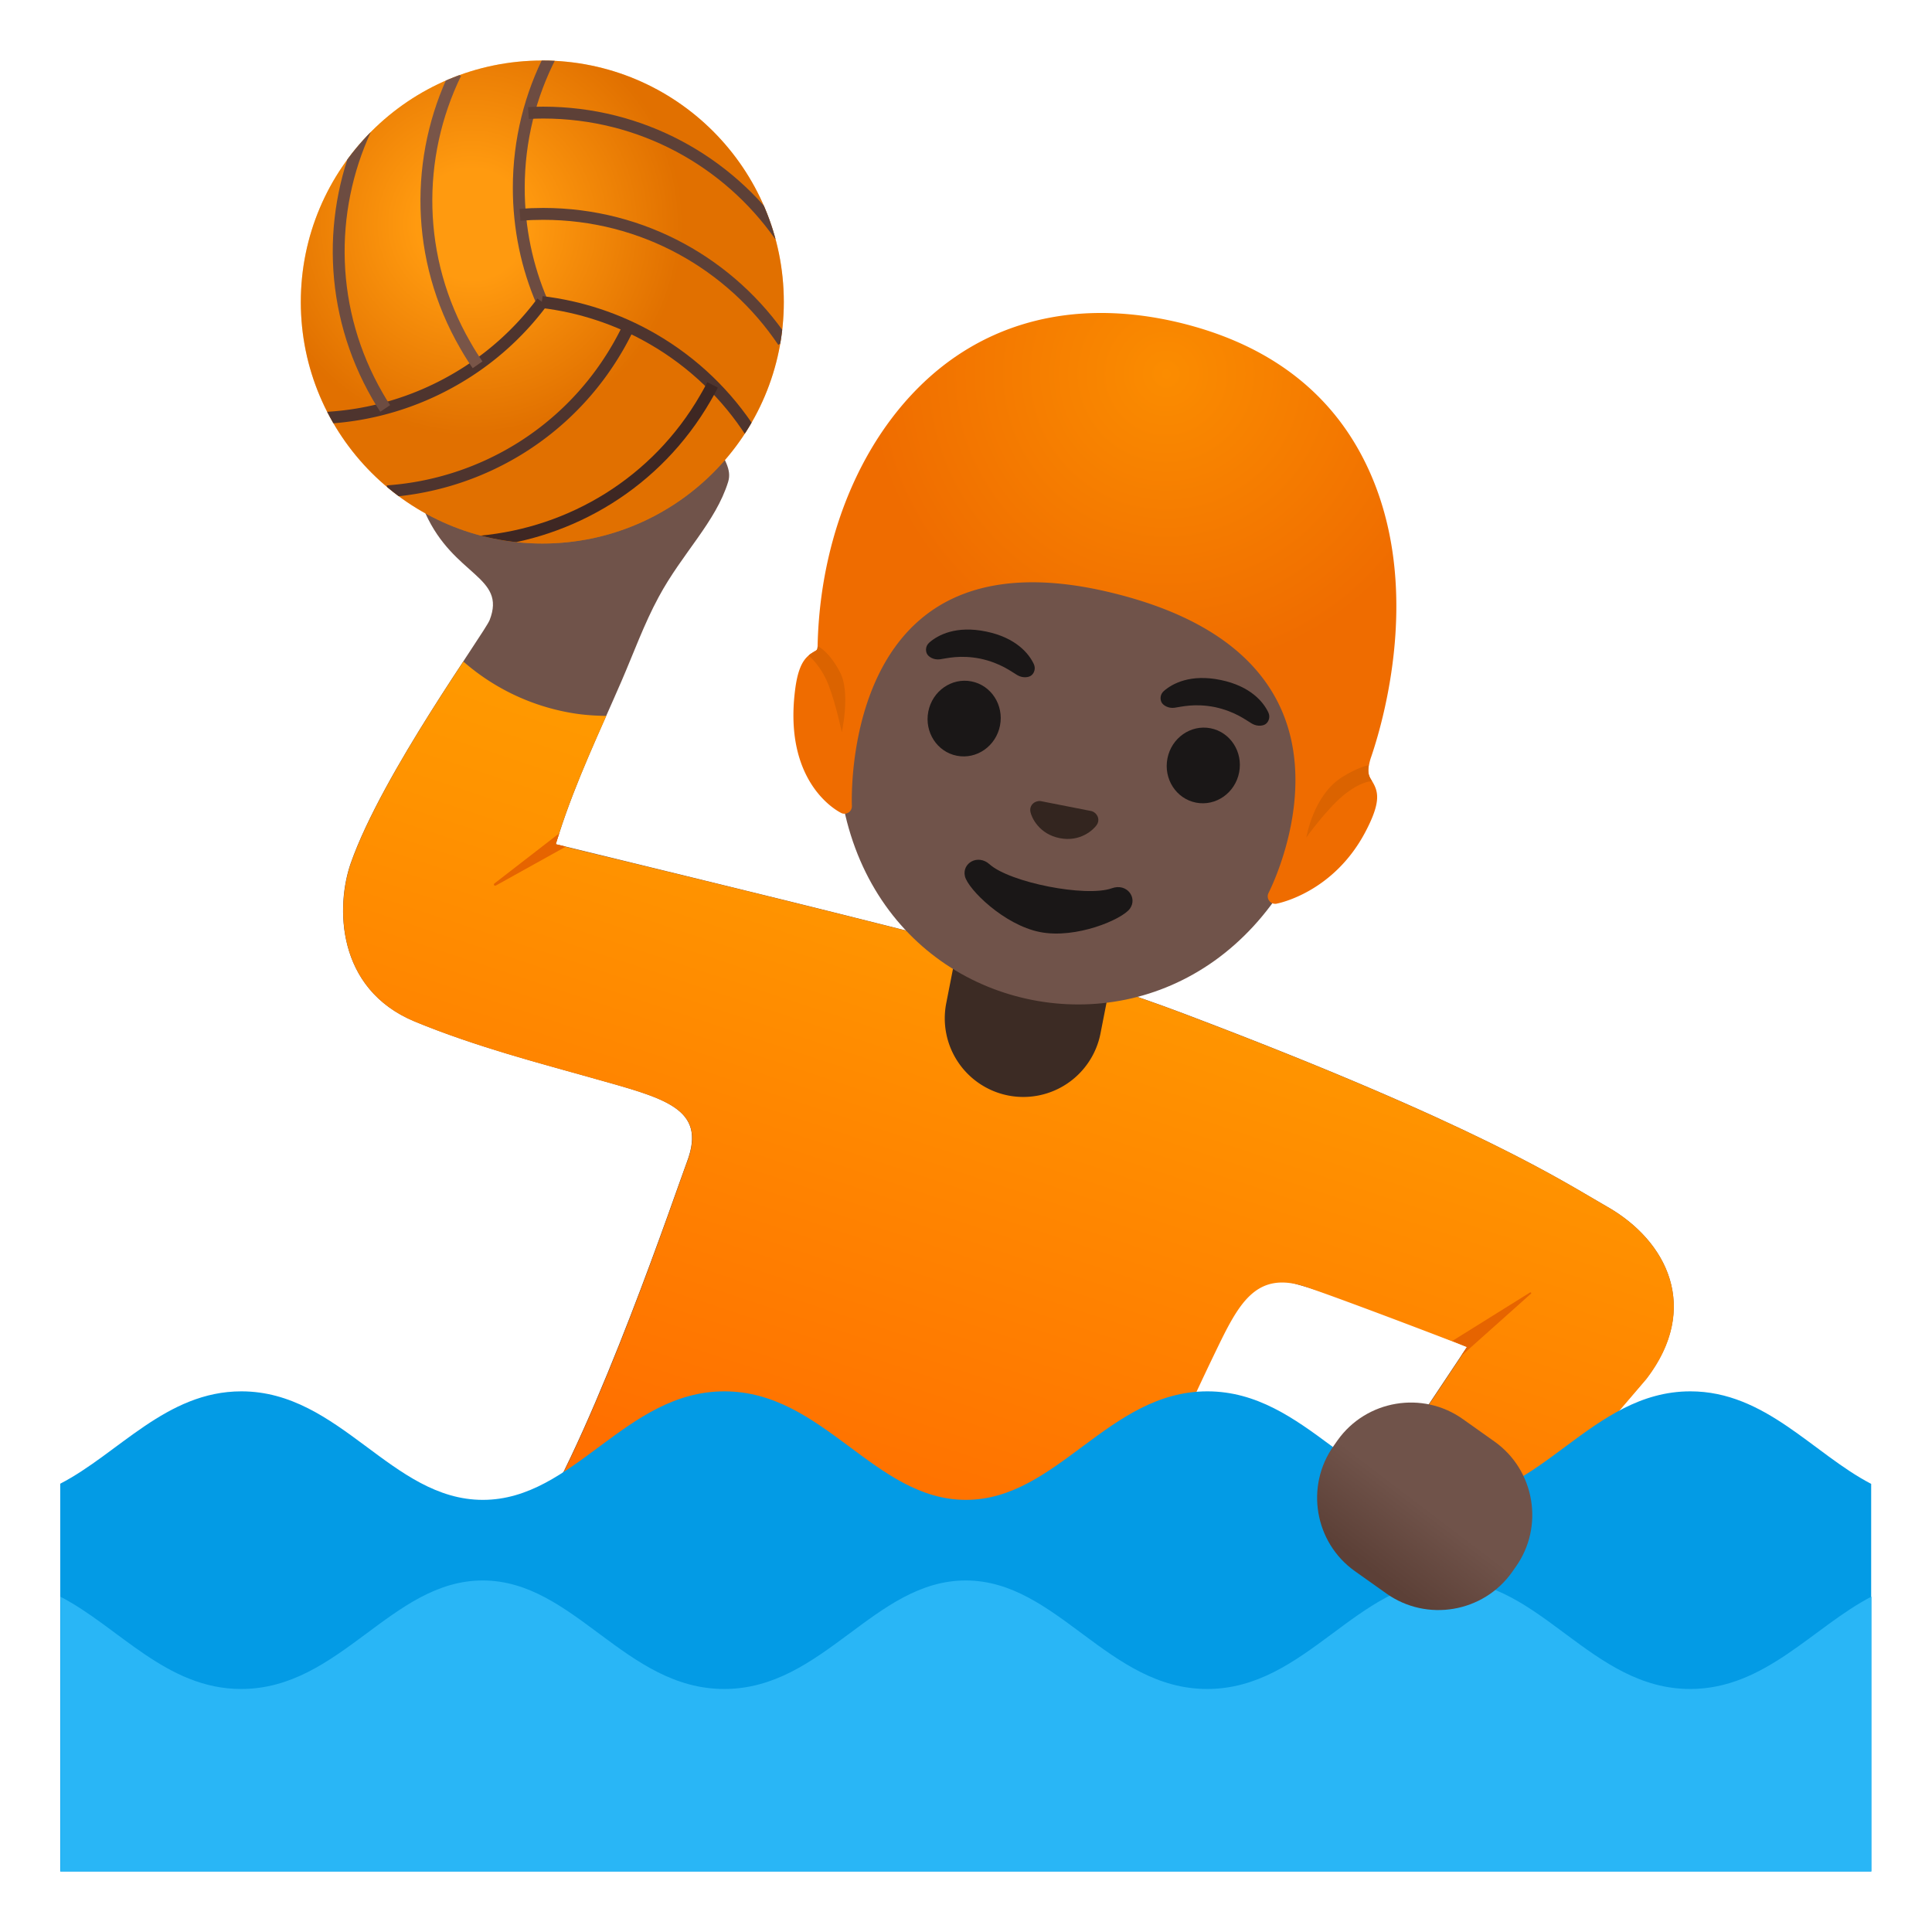 <svg xmlns="http://www.w3.org/2000/svg" xmlns:xlink="http://www.w3.org/1999/xlink" style="enable-background:new 0 0 128 128" viewBox="0 0 128 128" xml:space="preserve"><linearGradient id="a" x1="60.452" x2="71.336" y1="44.724" y2="73.468" gradientTransform="matrix(1 0 0 -1 0 128)" gradientUnits="userSpaceOnUse"><stop offset="0" style="stop-color:#5c4037"/><stop offset=".5" style="stop-color:#70534a"/></linearGradient><path d="M109.07 91.34c-.09.12-10.18 11.85-10.18 11.85l-7.23-5.65 5.12-7.68.41-.62s-.36-.15-.97-.4c-2.33-.94-8.28-3.3-10.97-3.93-3.5-.82-4.35 1.14-5.61 4.24-2.73 6.69-6.25 16.3-6.25 16.3-12.53-1.42-25.42-3.77-38.02-4.32 4.24-6.87 9.39-22.16 10.14-24.15 1.36-3.59-1.52-4.22-6.26-5.56-3.47-.98-7.74-2.08-11.76-3.74-5.25-2.17-5.24-7.69-4.25-10.5 2.09-5.95 8.86-15.24 9.2-16.1 1.13-2.9-2.37-2.9-4.25-7.06-.81-1.81-.02-3.47 1-5.17 1.25-2.08 3.77-3.01 6.17-3.38 2.42-.36 4.97-.29 7.19.72.47.22 1.1.42 1.5.77.36.33.41.71.87.91.58.25 1.17-.05 1.77.35.46.31.8.81.95 1.33.27.87.87 1.52.6 2.38-.83 2.67-3.04 4.72-4.6 7.62-.97 1.79-1.66 3.72-2.47 5.59-1.43 3.3-3.02 6.63-4.12 10.07-.08.24-.16.48-.23.72 0 0 .24.06.67.16 2.71.67 13.06 3.17 20 4.92 7.36 1.85 13.93 3.5 20.88 6.12 19.72 7.46 25.23 11.18 28.08 12.8 4.04 2.29 6.21 6.75 2.62 11.41z" style="fill:url(#a)"/><linearGradient id="b" x1="75.23" x2="57.648" y1="80.299" y2="27.136" gradientTransform="matrix(1 0 0 -1 0 128)" gradientUnits="userSpaceOnUse"><stop offset="0" style="stop-color:#ffa000"/><stop offset=".341" style="stop-color:#ff9300"/><stop offset=".972" style="stop-color:#ff7100"/><stop offset="1" style="stop-color:#ff6f00"/></linearGradient><path d="M106.45 79.93c-2.85-1.62-8.36-5.33-28.08-12.79-6.94-2.62-13.51-4.27-20.88-6.12-8.04-2.03-20.67-5.06-20.67-5.08.87-2.9 2.11-5.72 3.35-8.51-.76-.01-1.52-.06-2.28-.19a14.61 14.61 0 0 1-7.19-3.41c-2.24 3.4-5.99 9.19-7.45 13.36-.99 2.82-1 8.33 4.25 10.5 4.02 1.66 8.29 2.76 11.76 3.74 4.74 1.34 7.62 1.97 6.26 5.56-.75 1.99-5.89 17.28-10.14 24.15 12.61.55 25.49 2.89 38.03 4.32 0 0 3.95-9.35 7.1-15.86 1.54-3.19 2.67-5.49 6.07-4.32 3.09 1.06 10.64 3.97 10.63 3.97l-5.53 8.3 7.23 5.65S109 91.48 109.09 91.35c3.57-4.67 1.4-9.13-2.64-11.42z" style="fill:url(#b)"/><path d="M111.99 92.18c-6.57 0-9.93 7.19-16 7.19-6.06 0-9.43-7.19-16-7.19s-9.93 7.19-16 7.19-9.43-7.19-16-7.19-9.94 7.19-16 7.19-9.43-7.19-16-7.19c-4.98 0-8.13 4.12-12 6.12v25.69h119.98V98.31c-3.85-2-7-6.13-11.98-6.13z" style="fill:#039be5"/><path d="M111.98 111.9c-6.57 0-9.94-7.19-16-7.19-6.06 0-9.43 7.19-16 7.19s-9.94-7.19-16-7.19-9.43 7.19-16 7.19-9.94-7.19-16-7.19-9.43 7.19-16 7.19c-4.97 0-8.11-4.11-11.97-6.11v18.2h119.98v-18.21c-3.86 2-7.04 6.12-12.01 6.12z" style="fill:#29b6f6"/><path d="m37.49 56.09-4.64 2.58c-.04.02-.09.01-.12-.03-.02-.04-.01-.09.03-.11l4.29-3.32c-.08.24-.16.48-.23.72 0 0 .24.06.67.16z" style="fill:#e66400"/><path d="M66.8 72.58a5.21 5.21 0 0 1-4.11-6.11l.92-4.69 10.22 2-.92 4.69a5.21 5.21 0 0 1-6.11 4.11z" style="fill:#3c2b24"/><circle cx="35.93" cy="20.01" r="16" style="fill:#ff9100"/><radialGradient id="c" cx="31.241" cy="113.134" r="17.651" gradientTransform="matrix(1 0 0 -1 0 128)" gradientUnits="userSpaceOnUse"><stop offset=".209" style="stop-color:#ffa726"/><stop offset=".792" style="stop-color:#b33f00"/></radialGradient><circle cx="35.93" cy="20.01" r="16" style="opacity:.4;fill:url(#c);enable-background:new"/><defs><circle id="d" cx="35.93" cy="20.01" r="16"/></defs><clipPath id="e"><use style="overflow:visible" xlink:href="#d"/></clipPath><g style="clip-path:url(#e)"><path d="M35.92 20.02c-1-2.32-1.55-4.88-1.55-7.57 0-3.17.77-6.16 2.13-8.79" style="fill:none;stroke:#6d4c41;stroke-width:.787"/><path d="M35.01 7.49c.32-.02.65-.03.98-.03 6.49 0 12.22 3.22 15.69 8.15m-17.23-1.38c.51-.04 1.02-.06 1.54-.06 6.62 0 12.46 3.35 15.9 8.46" style="fill:none;stroke:#5d4037;stroke-width:.787"/><path d="M35.9 20.01c2.51.3 5.01 1.1 7.33 2.44 2.74 1.58 4.95 3.75 6.55 6.24" style="fill:none;stroke:#4e342e;stroke-width:.787"/><path d="M47.21 25.5c-.15.29-.3.58-.47.86-3.24 5.62-8.9 8.97-14.9 9.52" style="fill:none;stroke:#3e2723;stroke-width:.787"/><path d="M41.65 21.64c-.22.46-.46.92-.72 1.37-3.31 5.73-9.13 9.11-15.27 9.54m10.26-12.54a18.97 18.97 0 0 1-5.78 5.13 19.2 19.2 0 0 1-8.68 2.55" style="fill:none;stroke:#4e342e;stroke-width:.787"/><path d="M25.52 27.06c-.18-.27-.35-.55-.51-.83-3.24-5.62-3.32-12.19-.79-17.67" style="fill:none;stroke:#6d4c41;stroke-width:.787"/><path d="M31.64 24.17c-.29-.42-.56-.85-.82-1.31-3.31-5.73-3.32-12.47-.63-18" style="fill:none;stroke:#795548;stroke-width:.787"/></g><path d="M101.44 85.65c.02.02.01.04-.01.06l-4.65 4.15.41-.62s-.36-.15-.97-.4l5.15-3.21c.03-.01.06-.01.07.02z" style="fill:#e66400"/><path d="M76.44 25.19C68.06 23.54 58.53 30.99 56 43.9c-2.52 12.84 4.24 20.75 12.39 22.35s17.4-3.18 19.91-16.02c2.54-12.91-3.47-23.4-11.86-25.04z" style="fill:#70534a"/><path d="M68.49 43.99c-.32-.68-1.17-1.74-3.16-2.15-1.99-.41-3.19.23-3.76.73-.25.22-.26.53-.16.74.09.19.43.43.87.37s1.33-.31 2.68-.04c1.34.29 2.06.87 2.44 1.09s.79.15.95 0c.17-.15.28-.44.14-.74zm15.54 3.21c-.32-.68-1.17-1.74-3.16-2.15s-3.19.23-3.76.73c-.25.22-.26.53-.16.74.09.19.43.43.87.37s1.33-.31 2.68-.04c1.34.29 2.06.87 2.44 1.09s.79.15.95 0c.17-.15.28-.44.14-.74z" style="fill:#1a1717"/><ellipse cx="63.88" cy="47.61" rx="2.51" ry="2.42" style="fill:#1a1717" transform="rotate(-78.907 63.877 47.61)"/><ellipse cx="79.72" cy="50.72" rx="2.51" ry="2.42" style="fill:#1a1717" transform="rotate(-78.907 79.716 50.716)"/><path d="M73.66 58.85c-1.71.61-6.75-.38-8.1-1.59-.78-.7-1.84-.07-1.63.8.21.86 2.59 3.22 4.97 3.69s5.44-.83 5.96-1.55c.52-.73-.21-1.71-1.2-1.35z" style="fill:#1a1717"/><path d="M72.48 53.81c-.05-.03-.1-.05-.15-.07l-3.41-.67c-.05 0-.11 0-.16.01-.33.06-.57.35-.49.72.08.37.57 1.46 1.94 1.73s2.23-.56 2.45-.87c.21-.31.1-.66-.18-.85z" style="fill:#33251f"/><radialGradient id="f" cx="77.256" cy="103.223" r="19.773" gradientTransform="matrix(1 0 0 -1 0 128)" gradientUnits="userSpaceOnUse"><stop offset="0" style="stop-color:#fb8c00"/><stop offset="1" style="stop-color:#ef6c00"/></radialGradient><path d="M90.91 51.76c.41.68.6 1.35-.43 3.32-2.11 4.04-5.75 4.76-5.9 4.79-.03.01-.06.01-.09.01a.48.48 0 0 1-.4-.2.487.487 0 0 1-.04-.53c.03-.07 3.37-6.53.81-12.21-1.66-3.68-5.42-6.26-11.17-7.66-5.42-1.33-9.67-.77-12.61 1.67-5 4.14-4.64 12.35-4.64 12.43.01.18-.07.35-.22.45-.15.09-.34.11-.49.03-.16-.08-3.82-1.91-3.06-8.09.17-1.42.51-2.01.9-2.34.12-.11.26-.19.39-.27.17-.09.2-.11.21-.35v-.1c.19-7.7 3.33-14.63 8.38-18.53 4.21-3.24 9.56-4.22 15.48-2.83 5.57 1.32 9.62 4.19 12.03 8.54 4.4 7.95 1.72 17.5.79 20.24-.08.22-.12.4-.15.56h-.01c-.1.55.03.77.19 1.03.01.01.02.03.02.04h.01z" style="fill:url(#f)"/><path d="M55.77 48.51s-.35-1.73-.87-3.11c-.43-1.12-1.08-1.76-1.33-1.97.12-.11.26-.19.39-.27.17-.09.2-.11.21-.35.17.08.8.43 1.49 1.74.7 1.34.11 3.96.11 3.96zm35.13 3.25c-.21 0-.79.09-1.73.8-1.17.89-2.62 2.92-2.62 2.92s.46-2.83 2.41-4.02c.91-.56 1.5-.72 1.73-.77-.1.55.03.77.19 1.03.01.01.02.03.02.04z" style="fill:#db6300"/><linearGradient id="g" x1="222.611" x2="222.296" y1="-1980.044" y2="-1991.149" gradientTransform="matrix(.722 .513 .579 -.815 1083.598 -1632.477)" gradientUnits="userSpaceOnUse"><stop offset=".5" style="stop-color:#70534a"/><stop offset="1" style="stop-color:#5c4037"/></linearGradient><path d="m91.86 105.58-2.1-1.49c-2.67-1.9-3.3-5.63-1.4-8.3l.26-.37c1.9-2.67 5.63-3.3 8.3-1.4l2.1 1.49c2.67 1.9 3.3 5.63 1.4 8.3l-.26.37c-1.9 2.66-5.63 3.29-8.3 1.4z" style="fill:url(#g)"/></svg>
